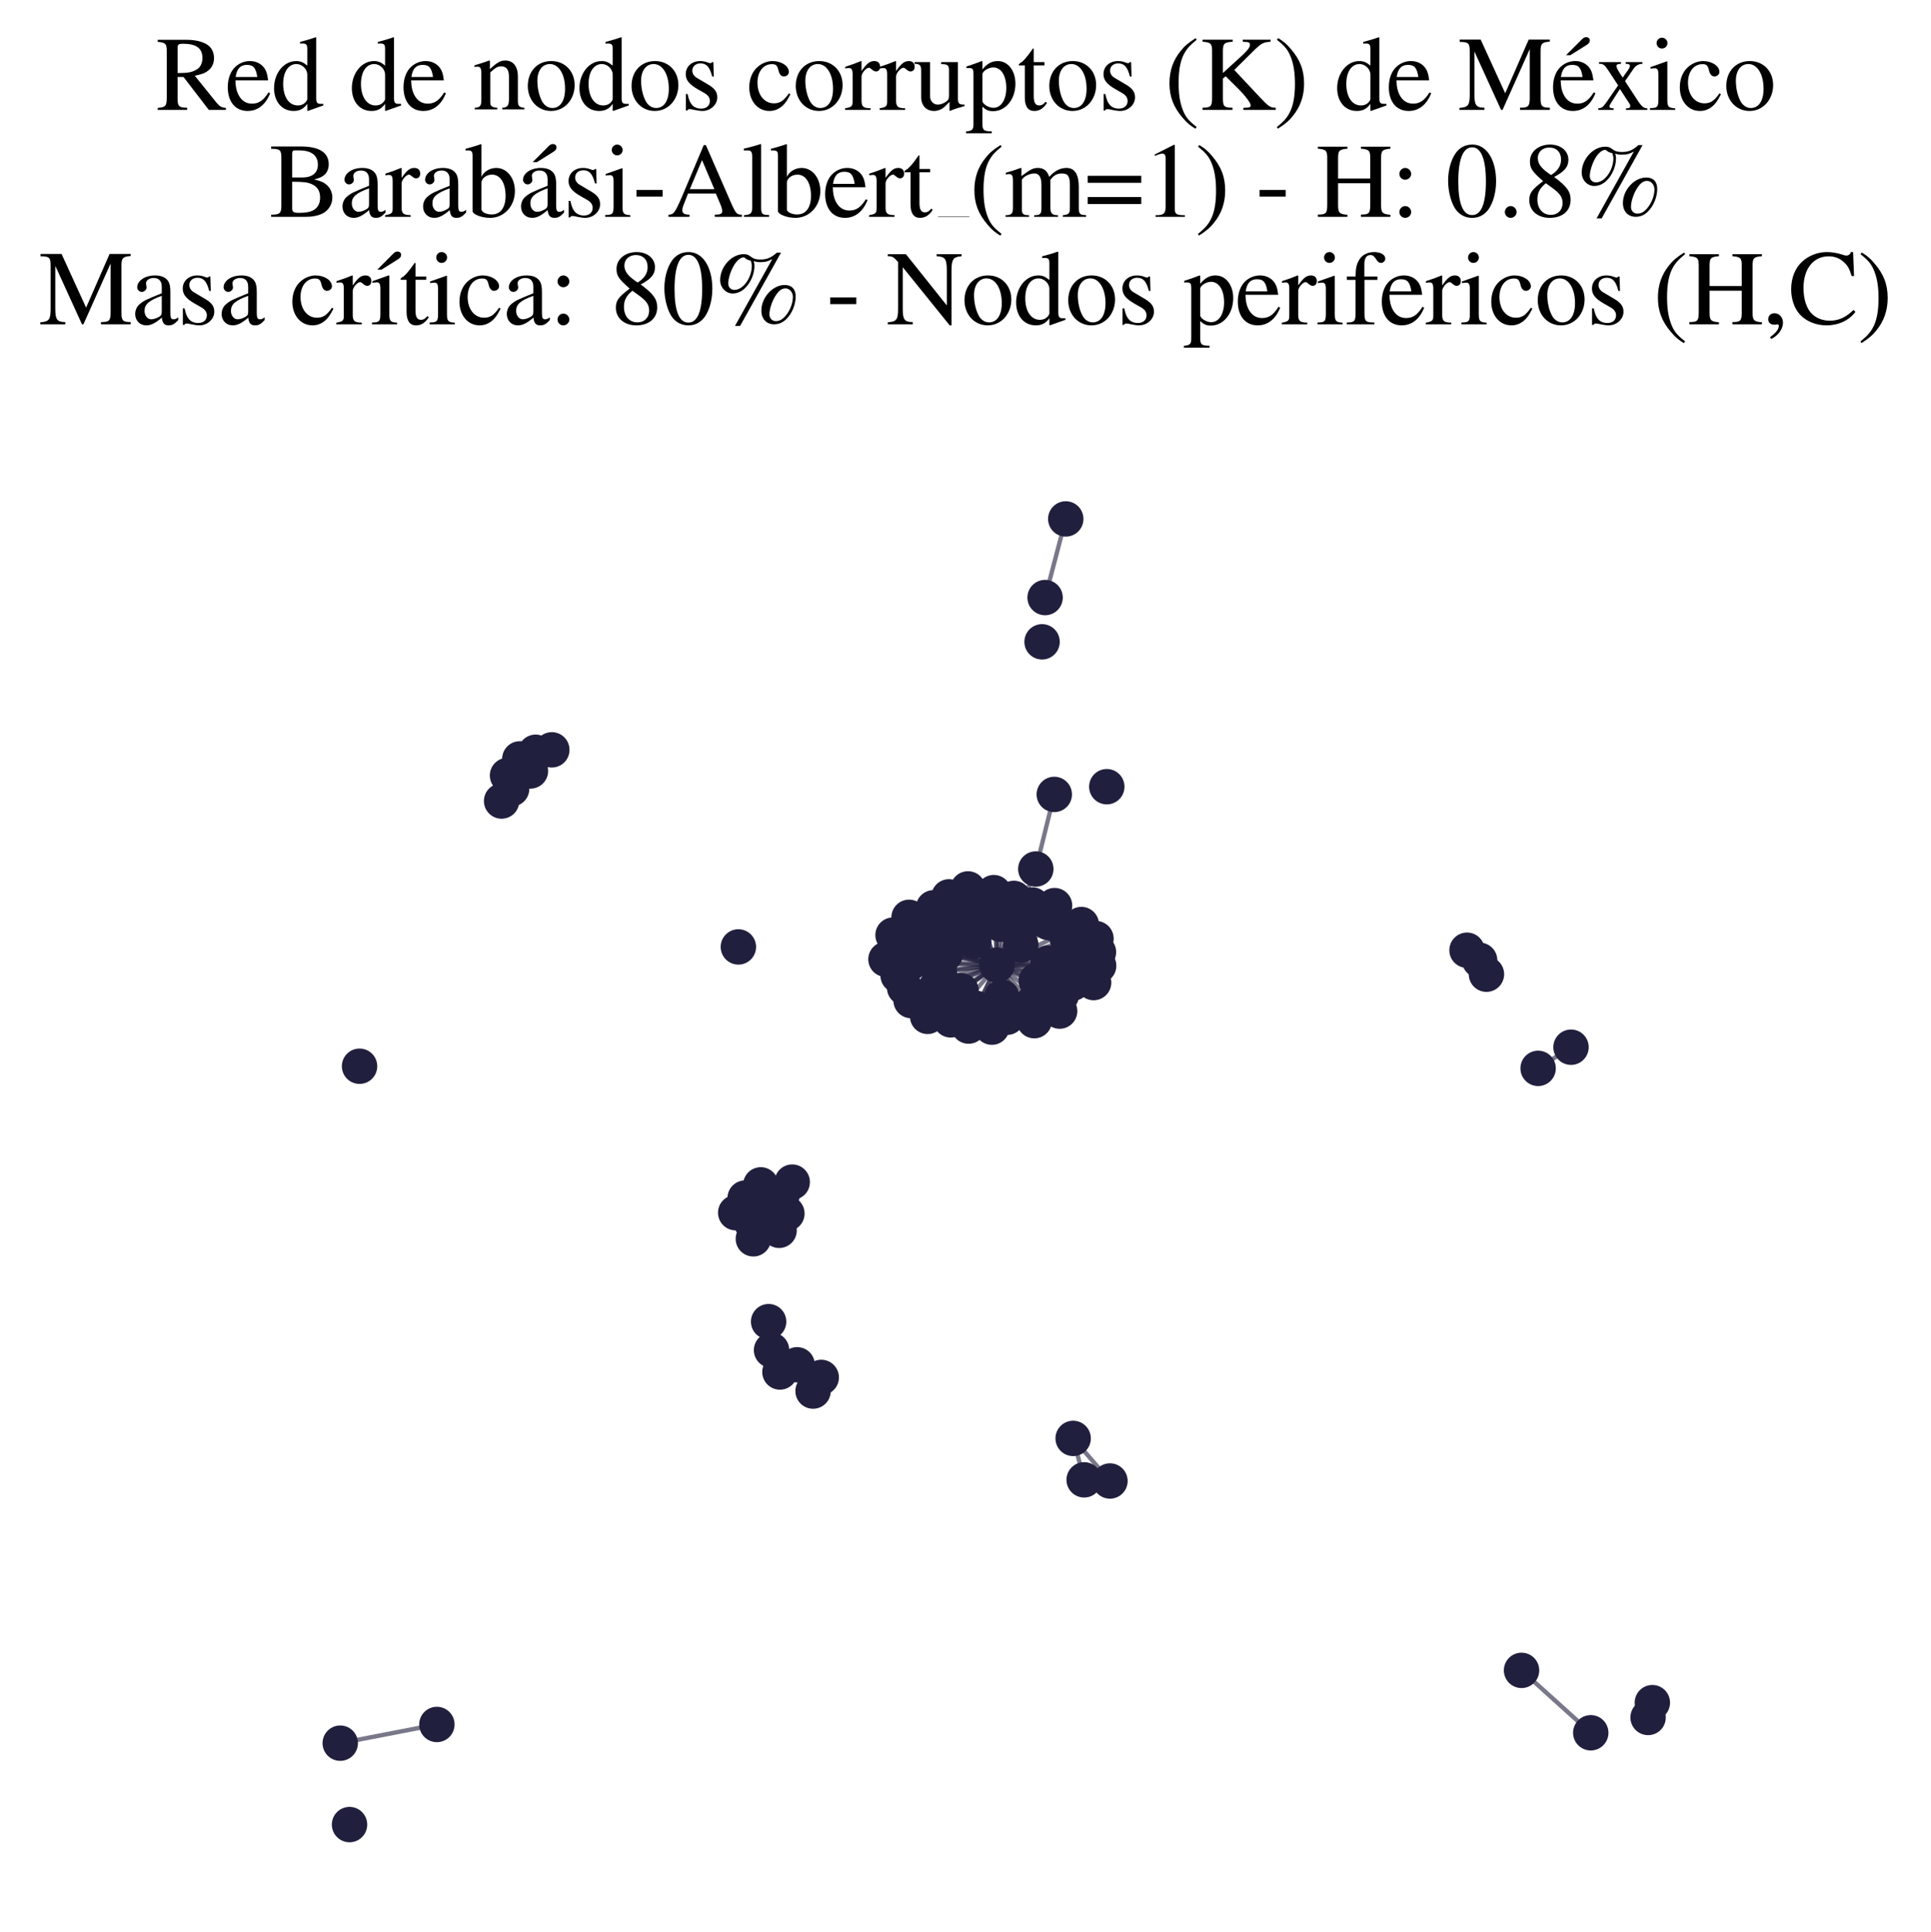 <?xml version="1.0" encoding="utf-8" standalone="no"?>
<!DOCTYPE svg PUBLIC "-//W3C//DTD SVG 1.1//EN"
  "http://www.w3.org/Graphics/SVG/1.1/DTD/svg11.dtd">
<svg xmlns:xlink="http://www.w3.org/1999/xlink" width="178.023pt" height="178.093pt" viewBox="0 0 178.023 178.093" xmlns="http://www.w3.org/2000/svg" version="1.1">
 <defs>
  <style type="text/css">*{stroke-linejoin: round; stroke-linecap: butt}</style>
 </defs>
 <g id="figure_1">
  <g id="patch_1">
   <path d="M 0 178.093 
L 178.023 178.093 
L 178.023 -0 
L 0 -0 
z
" style="fill: #ffffff"/>
  </g>
  <g id="axes_1">
   <g id="LineCollection_1">
    <path d="M 91.914 88.968 
L 84.638 85.709 
" clip-path="url(#p044c8acd91)" style="fill: none; stroke: #201f3d; stroke-opacity: 0.6; stroke-width: 0.4"/>
    <path d="M 91.914 88.968 
L 86.066 83.683 
" clip-path="url(#p044c8acd91)" style="fill: none; stroke: #201f3d; stroke-opacity: 0.6; stroke-width: 0.4"/>
    <path d="M 91.914 88.968 
L 89.297 94.586 
" clip-path="url(#p044c8acd91)" style="fill: none; stroke: #201f3d; stroke-opacity: 0.6; stroke-width: 0.4"/>
    <path d="M 91.914 88.968 
L 92.235 85.201 
" clip-path="url(#p044c8acd91)" style="fill: none; stroke: #201f3d; stroke-opacity: 0.6; stroke-width: 0.4"/>
    <path d="M 91.914 88.968 
L 95.356 94.086 
" clip-path="url(#p044c8acd91)" style="fill: none; stroke: #201f3d; stroke-opacity: 0.6; stroke-width: 0.4"/>
    <path d="M 91.914 88.968 
L 101.043 86.525 
" clip-path="url(#p044c8acd91)" style="fill: none; stroke: #201f3d; stroke-opacity: 0.6; stroke-width: 0.4"/>
    <path d="M 91.914 88.968 
L 92.363 91.899 
" clip-path="url(#p044c8acd91)" style="fill: none; stroke: #201f3d; stroke-opacity: 0.6; stroke-width: 0.4"/>
    <path d="M 91.914 88.968 
L 95.493 80.107 
" clip-path="url(#p044c8acd91)" style="fill: none; stroke: #201f3d; stroke-opacity: 0.6; stroke-width: 0.4"/>
    <path d="M 91.914 88.968 
L 86.292 91.023 
" clip-path="url(#p044c8acd91)" style="fill: none; stroke: #201f3d; stroke-opacity: 0.6; stroke-width: 0.4"/>
    <path d="M 91.914 88.968 
L 98.585 89.121 
" clip-path="url(#p044c8acd91)" style="fill: none; stroke: #201f3d; stroke-opacity: 0.6; stroke-width: 0.4"/>
    <path d="M 91.914 88.968 
L 98.41 86.583 
" clip-path="url(#p044c8acd91)" style="fill: none; stroke: #201f3d; stroke-opacity: 0.6; stroke-width: 0.4"/>
    <path d="M 91.914 88.968 
L 96.64 85.033 
" clip-path="url(#p044c8acd91)" style="fill: none; stroke: #201f3d; stroke-opacity: 0.6; stroke-width: 0.4"/>
    <path d="M 91.914 88.968 
L 88.603 91.327 
" clip-path="url(#p044c8acd91)" style="fill: none; stroke: #201f3d; stroke-opacity: 0.6; stroke-width: 0.4"/>
    <path d="M 91.914 88.968 
L 100.824 90.575 
" clip-path="url(#p044c8acd91)" style="fill: none; stroke: #201f3d; stroke-opacity: 0.6; stroke-width: 0.4"/>
    <path d="M 91.914 88.968 
L 85.519 93.69 
" clip-path="url(#p044c8acd91)" style="fill: none; stroke: #201f3d; stroke-opacity: 0.6; stroke-width: 0.4"/>
    <path d="M 91.914 88.968 
L 95.531 90.401 
" clip-path="url(#p044c8acd91)" style="fill: none; stroke: #201f3d; stroke-opacity: 0.6; stroke-width: 0.4"/>
    <path d="M 91.914 88.968 
L 97.855 91.712 
" clip-path="url(#p044c8acd91)" style="fill: none; stroke: #201f3d; stroke-opacity: 0.6; stroke-width: 0.4"/>
    <path d="M 91.914 88.968 
L 83.4 91.057 
" clip-path="url(#p044c8acd91)" style="fill: none; stroke: #201f3d; stroke-opacity: 0.6; stroke-width: 0.4"/>
    <path d="M 91.914 88.968 
L 81.679 88.43 
" clip-path="url(#p044c8acd91)" style="fill: none; stroke: #201f3d; stroke-opacity: 0.6; stroke-width: 0.4"/>
    <path d="M 91.914 88.968 
L 82.331 86.2 
" clip-path="url(#p044c8acd91)" style="fill: none; stroke: #201f3d; stroke-opacity: 0.6; stroke-width: 0.4"/>
    <path d="M 91.914 88.968 
L 92.855 93.77 
" clip-path="url(#p044c8acd91)" style="fill: none; stroke: #201f3d; stroke-opacity: 0.6; stroke-width: 0.4"/>
    <path d="M 91.914 88.968 
L 85.212 87.36 
" clip-path="url(#p044c8acd91)" style="fill: none; stroke: #201f3d; stroke-opacity: 0.6; stroke-width: 0.4"/>
    <path d="M 91.914 88.968 
L 86.602 89.604 
" clip-path="url(#p044c8acd91)" style="fill: none; stroke: #201f3d; stroke-opacity: 0.6; stroke-width: 0.4"/>
    <path d="M 91.914 88.968 
L 86.339 84.939 
" clip-path="url(#p044c8acd91)" style="fill: none; stroke: #201f3d; stroke-opacity: 0.6; stroke-width: 0.4"/>
    <path d="M 91.914 88.968 
L 83.997 92.232 
" clip-path="url(#p044c8acd91)" style="fill: none; stroke: #201f3d; stroke-opacity: 0.6; stroke-width: 0.4"/>
    <path d="M 91.914 88.968 
L 96.617 88.779 
" clip-path="url(#p044c8acd91)" style="fill: none; stroke: #201f3d; stroke-opacity: 0.6; stroke-width: 0.4"/>
    <path d="M 91.914 88.968 
L 91.829 83.497 
" clip-path="url(#p044c8acd91)" style="fill: none; stroke: #201f3d; stroke-opacity: 0.6; stroke-width: 0.4"/>
    <path d="M 91.914 88.968 
L 97.223 83.481 
" clip-path="url(#p044c8acd91)" style="fill: none; stroke: #201f3d; stroke-opacity: 0.6; stroke-width: 0.4"/>
    <path d="M 91.914 88.968 
L 82.798 89.919 
" clip-path="url(#p044c8acd91)" style="fill: none; stroke: #201f3d; stroke-opacity: 0.6; stroke-width: 0.4"/>
    <path d="M 91.914 88.968 
L 99.692 85.225 
" clip-path="url(#p044c8acd91)" style="fill: none; stroke: #201f3d; stroke-opacity: 0.6; stroke-width: 0.4"/>
    <path d="M 91.914 88.968 
L 87.161 87.93 
" clip-path="url(#p044c8acd91)" style="fill: none; stroke: #201f3d; stroke-opacity: 0.6; stroke-width: 0.4"/>
    <path d="M 91.914 88.968 
L 89.242 81.941 
" clip-path="url(#p044c8acd91)" style="fill: none; stroke: #201f3d; stroke-opacity: 0.6; stroke-width: 0.4"/>
    <path d="M 91.914 88.968 
L 93.474 82.817 
" clip-path="url(#p044c8acd91)" style="fill: none; stroke: #201f3d; stroke-opacity: 0.6; stroke-width: 0.4"/>
    <path d="M 91.914 88.968 
L 88.387 83.962 
" clip-path="url(#p044c8acd91)" style="fill: none; stroke: #201f3d; stroke-opacity: 0.6; stroke-width: 0.4"/>
    <path d="M 91.914 88.968 
L 89.865 84.834 
" clip-path="url(#p044c8acd91)" style="fill: none; stroke: #201f3d; stroke-opacity: 0.6; stroke-width: 0.4"/>
    <path d="M 91.914 88.968 
L 98.919 90.619 
" clip-path="url(#p044c8acd91)" style="fill: none; stroke: #201f3d; stroke-opacity: 0.6; stroke-width: 0.4"/>
    <path d="M 91.914 88.968 
L 97.119 85.137 
" clip-path="url(#p044c8acd91)" style="fill: none; stroke: #201f3d; stroke-opacity: 0.6; stroke-width: 0.4"/>
    <path d="M 91.914 88.968 
L 91.622 82.284 
" clip-path="url(#p044c8acd91)" style="fill: none; stroke: #201f3d; stroke-opacity: 0.6; stroke-width: 0.4"/>
    <path d="M 91.914 88.968 
L 101.269 87.766 
" clip-path="url(#p044c8acd91)" style="fill: none; stroke: #201f3d; stroke-opacity: 0.6; stroke-width: 0.4"/>
    <path d="M 91.914 88.968 
L 87.647 94.012 
" clip-path="url(#p044c8acd91)" style="fill: none; stroke: #201f3d; stroke-opacity: 0.6; stroke-width: 0.4"/>
    <path d="M 91.914 88.968 
L 90 92.955 
" clip-path="url(#p044c8acd91)" style="fill: none; stroke: #201f3d; stroke-opacity: 0.6; stroke-width: 0.4"/>
    <path d="M 91.914 88.968 
L 95.173 83.422 
" clip-path="url(#p044c8acd91)" style="fill: none; stroke: #201f3d; stroke-opacity: 0.6; stroke-width: 0.4"/>
    <path d="M 91.914 88.968 
L 83.165 87.252 
" clip-path="url(#p044c8acd91)" style="fill: none; stroke: #201f3d; stroke-opacity: 0.6; stroke-width: 0.4"/>
    <path d="M 91.914 88.968 
L 97.691 93.205 
" clip-path="url(#p044c8acd91)" style="fill: none; stroke: #201f3d; stroke-opacity: 0.6; stroke-width: 0.4"/>
    <path d="M 91.914 88.968 
L 83.809 84.56 
" clip-path="url(#p044c8acd91)" style="fill: none; stroke: #201f3d; stroke-opacity: 0.6; stroke-width: 0.4"/>
    <path d="M 91.914 88.968 
L 98.579 87.182 
" clip-path="url(#p044c8acd91)" style="fill: none; stroke: #201f3d; stroke-opacity: 0.6; stroke-width: 0.4"/>
    <path d="M 91.914 88.968 
L 87.485 82.675 
" clip-path="url(#p044c8acd91)" style="fill: none; stroke: #201f3d; stroke-opacity: 0.6; stroke-width: 0.4"/>
    <path d="M 91.914 88.968 
L 94.117 87.129 
" clip-path="url(#p044c8acd91)" style="fill: none; stroke: #201f3d; stroke-opacity: 0.6; stroke-width: 0.4"/>
    <path d="M 91.914 88.968 
L 89.777 86.756 
" clip-path="url(#p044c8acd91)" style="fill: none; stroke: #201f3d; stroke-opacity: 0.6; stroke-width: 0.4"/>
    <path d="M 91.914 88.968 
L 87.16 86.068 
" clip-path="url(#p044c8acd91)" style="fill: none; stroke: #201f3d; stroke-opacity: 0.6; stroke-width: 0.4"/>
    <path d="M 91.914 88.968 
L 95.21 92.457 
" clip-path="url(#p044c8acd91)" style="fill: none; stroke: #201f3d; stroke-opacity: 0.6; stroke-width: 0.4"/>
    <path d="M 91.914 88.968 
L 89.807 82.856 
" clip-path="url(#p044c8acd91)" style="fill: none; stroke: #201f3d; stroke-opacity: 0.6; stroke-width: 0.4"/>
    <path d="M 91.914 88.968 
L 101.287 89.022 
" clip-path="url(#p044c8acd91)" style="fill: none; stroke: #201f3d; stroke-opacity: 0.6; stroke-width: 0.4"/>
    <path d="M 91.914 88.968 
L 94.379 85.175 
" clip-path="url(#p044c8acd91)" style="fill: none; stroke: #201f3d; stroke-opacity: 0.6; stroke-width: 0.4"/>
    <path d="M 91.914 88.968 
L 86.475 92.595 
" clip-path="url(#p044c8acd91)" style="fill: none; stroke: #201f3d; stroke-opacity: 0.6; stroke-width: 0.4"/>
    <path d="M 91.914 88.968 
L 83.892 88.796 
" clip-path="url(#p044c8acd91)" style="fill: none; stroke: #201f3d; stroke-opacity: 0.6; stroke-width: 0.4"/>
    <path d="M 91.914 88.968 
L 91.443 94.684 
" clip-path="url(#p044c8acd91)" style="fill: none; stroke: #201f3d; stroke-opacity: 0.6; stroke-width: 0.4"/>
    <path d="M 144.835 96.533 
L 141.803 98.483 
" clip-path="url(#p044c8acd91)" style="fill: none; stroke: #201f3d; stroke-opacity: 0.6; stroke-width: 0.4"/>
    <path d="M 95.493 80.107 
L 97.197 73.231 
" clip-path="url(#p044c8acd91)" style="fill: none; stroke: #201f3d; stroke-opacity: 0.6; stroke-width: 0.4"/>
    <path d="M 146.656 159.73 
L 140.275 153.977 
" clip-path="url(#p044c8acd91)" style="fill: none; stroke: #201f3d; stroke-opacity: 0.6; stroke-width: 0.4"/>
    <path d="M 96.35 55.085 
L 98.255 47.836 
" clip-path="url(#p044c8acd91)" style="fill: none; stroke: #201f3d; stroke-opacity: 0.6; stroke-width: 0.4"/>
    <path d="M 98.936 132.595 
L 99.951 136.414 
" clip-path="url(#p044c8acd91)" style="fill: none; stroke: #201f3d; stroke-opacity: 0.6; stroke-width: 0.4"/>
    <path d="M 98.936 132.595 
L 102.33 136.52 
" clip-path="url(#p044c8acd91)" style="fill: none; stroke: #201f3d; stroke-opacity: 0.6; stroke-width: 0.4"/>
    <path d="M 31.367 160.688 
L 40.277 158.964 
" clip-path="url(#p044c8acd91)" style="fill: none; stroke: #201f3d; stroke-opacity: 0.6; stroke-width: 0.4"/>
   </g>
   <g id="PathCollection_1">
    <defs>
     <path id="m8175082aa9" d="M 0 1.581 
C 0.419 1.581 0.822 1.415 1.118 1.118 
C 1.415 0.822 1.581 0.419 1.581 0 
C 1.581 -0.419 1.415 -0.822 1.118 -1.118 
C 0.822 -1.415 0.419 -1.581 0 -1.581 
C -0.419 -1.581 -0.822 -1.415 -1.118 -1.118 
C -1.415 -0.822 -1.581 -0.419 -1.581 0 
C -1.581 0.419 -1.415 0.822 -1.118 1.118 
C -0.822 1.415 -0.419 1.581 0 1.581 
z
" style="stroke: #201f3d; stroke-width: 0.1"/>
    </defs>
    <g clip-path="url(#p044c8acd91)">
     <use xlink:href="#m8175082aa9" x="94.379" y="85.175" style="fill: #201f3d; stroke: #201f3d; stroke-width: 0.1"/>
     <use xlink:href="#m8175082aa9" x="97.119" y="85.137" style="fill: #201f3d; stroke: #201f3d; stroke-width: 0.1"/>
     <use xlink:href="#m8175082aa9" x="98.41" y="86.583" style="fill: #201f3d; stroke: #201f3d; stroke-width: 0.1"/>
     <use xlink:href="#m8175082aa9" x="87.16" y="86.068" style="fill: #201f3d; stroke: #201f3d; stroke-width: 0.1"/>
     <use xlink:href="#m8175082aa9" x="83.997" y="92.232" style="fill: #201f3d; stroke: #201f3d; stroke-width: 0.1"/>
     <use xlink:href="#m8175082aa9" x="89.242" y="81.941" style="fill: #201f3d; stroke: #201f3d; stroke-width: 0.1"/>
     <use xlink:href="#m8175082aa9" x="88.387" y="83.962" style="fill: #201f3d; stroke: #201f3d; stroke-width: 0.1"/>
     <use xlink:href="#m8175082aa9" x="72.546" y="111.866" style="fill: #201f3d; stroke: #201f3d; stroke-width: 0.1"/>
     <use xlink:href="#m8175082aa9" x="47.924" y="69.956" style="fill: #201f3d; stroke: #201f3d; stroke-width: 0.1"/>
     <use xlink:href="#m8175082aa9" x="98.919" y="90.619" style="fill: #201f3d; stroke: #201f3d; stroke-width: 0.1"/>
     <use xlink:href="#m8175082aa9" x="33.148" y="98.287" style="fill: #201f3d; stroke: #201f3d; stroke-width: 0.1"/>
     <use xlink:href="#m8175082aa9" x="67.826" y="111.789" style="fill: #201f3d; stroke: #201f3d; stroke-width: 0.1"/>
     <use xlink:href="#m8175082aa9" x="135.248" y="87.593" style="fill: #201f3d; stroke: #201f3d; stroke-width: 0.1"/>
     <use xlink:href="#m8175082aa9" x="98.936" y="132.595" style="fill: #201f3d; stroke: #201f3d; stroke-width: 0.1"/>
     <use xlink:href="#m8175082aa9" x="70.139" y="109.223" style="fill: #201f3d; stroke: #201f3d; stroke-width: 0.1"/>
     <use xlink:href="#m8175082aa9" x="95.356" y="94.086" style="fill: #201f3d; stroke: #201f3d; stroke-width: 0.1"/>
     <use xlink:href="#m8175082aa9" x="98.255" y="47.836" style="fill: #201f3d; stroke: #201f3d; stroke-width: 0.1"/>
     <use xlink:href="#m8175082aa9" x="100.824" y="90.575" style="fill: #201f3d; stroke: #201f3d; stroke-width: 0.1"/>
     <use xlink:href="#m8175082aa9" x="86.602" y="89.604" style="fill: #201f3d; stroke: #201f3d; stroke-width: 0.1"/>
     <use xlink:href="#m8175082aa9" x="92.855" y="93.77" style="fill: #201f3d; stroke: #201f3d; stroke-width: 0.1"/>
     <use xlink:href="#m8175082aa9" x="91.443" y="94.684" style="fill: #201f3d; stroke: #201f3d; stroke-width: 0.1"/>
     <use xlink:href="#m8175082aa9" x="97.855" y="91.712" style="fill: #201f3d; stroke: #201f3d; stroke-width: 0.1"/>
     <use xlink:href="#m8175082aa9" x="141.803" y="98.483" style="fill: #201f3d; stroke: #201f3d; stroke-width: 0.1"/>
     <use xlink:href="#m8175082aa9" x="85.519" y="93.69" style="fill: #201f3d; stroke: #201f3d; stroke-width: 0.1"/>
     <use xlink:href="#m8175082aa9" x="72.085" y="110.195" style="fill: #201f3d; stroke: #201f3d; stroke-width: 0.1"/>
     <use xlink:href="#m8175082aa9" x="47.17" y="72.712" style="fill: #201f3d; stroke: #201f3d; stroke-width: 0.1"/>
     <use xlink:href="#m8175082aa9" x="95.493" y="80.107" style="fill: #201f3d; stroke: #201f3d; stroke-width: 0.1"/>
     <use xlink:href="#m8175082aa9" x="91.829" y="83.497" style="fill: #201f3d; stroke: #201f3d; stroke-width: 0.1"/>
     <use xlink:href="#m8175082aa9" x="102.33" y="136.52" style="fill: #201f3d; stroke: #201f3d; stroke-width: 0.1"/>
     <use xlink:href="#m8175082aa9" x="140.275" y="153.977" style="fill: #201f3d; stroke: #201f3d; stroke-width: 0.1"/>
     <use xlink:href="#m8175082aa9" x="68.073" y="87.289" style="fill: #201f3d; stroke: #201f3d; stroke-width: 0.1"/>
     <use xlink:href="#m8175082aa9" x="96.35" y="55.085" style="fill: #201f3d; stroke: #201f3d; stroke-width: 0.1"/>
     <use xlink:href="#m8175082aa9" x="86.066" y="83.683" style="fill: #201f3d; stroke: #201f3d; stroke-width: 0.1"/>
     <use xlink:href="#m8175082aa9" x="84.638" y="85.709" style="fill: #201f3d; stroke: #201f3d; stroke-width: 0.1"/>
     <use xlink:href="#m8175082aa9" x="98.579" y="87.182" style="fill: #201f3d; stroke: #201f3d; stroke-width: 0.1"/>
     <use xlink:href="#m8175082aa9" x="98.585" y="89.121" style="fill: #201f3d; stroke: #201f3d; stroke-width: 0.1"/>
     <use xlink:href="#m8175082aa9" x="94.117" y="87.129" style="fill: #201f3d; stroke: #201f3d; stroke-width: 0.1"/>
     <use xlink:href="#m8175082aa9" x="89.807" y="82.856" style="fill: #201f3d; stroke: #201f3d; stroke-width: 0.1"/>
     <use xlink:href="#m8175082aa9" x="31.367" y="160.688" style="fill: #201f3d; stroke: #201f3d; stroke-width: 0.1"/>
     <use xlink:href="#m8175082aa9" x="71.904" y="126.473" style="fill: #201f3d; stroke: #201f3d; stroke-width: 0.1"/>
     <use xlink:href="#m8175082aa9" x="87.647" y="94.012" style="fill: #201f3d; stroke: #201f3d; stroke-width: 0.1"/>
     <use xlink:href="#m8175082aa9" x="49.381" y="69.345" style="fill: #201f3d; stroke: #201f3d; stroke-width: 0.1"/>
     <use xlink:href="#m8175082aa9" x="89.297" y="94.586" style="fill: #201f3d; stroke: #201f3d; stroke-width: 0.1"/>
     <use xlink:href="#m8175082aa9" x="46.244" y="73.841" style="fill: #201f3d; stroke: #201f3d; stroke-width: 0.1"/>
     <use xlink:href="#m8175082aa9" x="136.41" y="88.521" style="fill: #201f3d; stroke: #201f3d; stroke-width: 0.1"/>
     <use xlink:href="#m8175082aa9" x="32.224" y="168.193" style="fill: #201f3d; stroke: #201f3d; stroke-width: 0.1"/>
     <use xlink:href="#m8175082aa9" x="81.679" y="88.43" style="fill: #201f3d; stroke: #201f3d; stroke-width: 0.1"/>
     <use xlink:href="#m8175082aa9" x="74.959" y="128.231" style="fill: #201f3d; stroke: #201f3d; stroke-width: 0.1"/>
     <use xlink:href="#m8175082aa9" x="96.64" y="85.033" style="fill: #201f3d; stroke: #201f3d; stroke-width: 0.1"/>
     <use xlink:href="#m8175082aa9" x="96.617" y="88.779" style="fill: #201f3d; stroke: #201f3d; stroke-width: 0.1"/>
     <use xlink:href="#m8175082aa9" x="95.21" y="92.457" style="fill: #201f3d; stroke: #201f3d; stroke-width: 0.1"/>
     <use xlink:href="#m8175082aa9" x="93.474" y="82.817" style="fill: #201f3d; stroke: #201f3d; stroke-width: 0.1"/>
     <use xlink:href="#m8175082aa9" x="144.835" y="96.533" style="fill: #201f3d; stroke: #201f3d; stroke-width: 0.1"/>
     <use xlink:href="#m8175082aa9" x="82.331" y="86.2" style="fill: #201f3d; stroke: #201f3d; stroke-width: 0.1"/>
     <use xlink:href="#m8175082aa9" x="151.942" y="158.318" style="fill: #201f3d; stroke: #201f3d; stroke-width: 0.1"/>
     <use xlink:href="#m8175082aa9" x="89.865" y="84.834" style="fill: #201f3d; stroke: #201f3d; stroke-width: 0.1"/>
     <use xlink:href="#m8175082aa9" x="50.874" y="69.122" style="fill: #201f3d; stroke: #201f3d; stroke-width: 0.1"/>
     <use xlink:href="#m8175082aa9" x="146.656" y="159.73" style="fill: #201f3d; stroke: #201f3d; stroke-width: 0.1"/>
     <use xlink:href="#m8175082aa9" x="91.622" y="82.284" style="fill: #201f3d; stroke: #201f3d; stroke-width: 0.1"/>
     <use xlink:href="#m8175082aa9" x="96.07" y="59.165" style="fill: #201f3d; stroke: #201f3d; stroke-width: 0.1"/>
     <use xlink:href="#m8175082aa9" x="83.4" y="91.057" style="fill: #201f3d; stroke: #201f3d; stroke-width: 0.1"/>
     <use xlink:href="#m8175082aa9" x="101.287" y="89.022" style="fill: #201f3d; stroke: #201f3d; stroke-width: 0.1"/>
     <use xlink:href="#m8175082aa9" x="70.61" y="111.148" style="fill: #201f3d; stroke: #201f3d; stroke-width: 0.1"/>
     <use xlink:href="#m8175082aa9" x="69.327" y="112.787" style="fill: #201f3d; stroke: #201f3d; stroke-width: 0.1"/>
     <use xlink:href="#m8175082aa9" x="97.223" y="83.481" style="fill: #201f3d; stroke: #201f3d; stroke-width: 0.1"/>
     <use xlink:href="#m8175082aa9" x="83.165" y="87.252" style="fill: #201f3d; stroke: #201f3d; stroke-width: 0.1"/>
     <use xlink:href="#m8175082aa9" x="101.043" y="86.525" style="fill: #201f3d; stroke: #201f3d; stroke-width: 0.1"/>
     <use xlink:href="#m8175082aa9" x="69.453" y="114.196" style="fill: #201f3d; stroke: #201f3d; stroke-width: 0.1"/>
     <use xlink:href="#m8175082aa9" x="83.892" y="88.796" style="fill: #201f3d; stroke: #201f3d; stroke-width: 0.1"/>
     <use xlink:href="#m8175082aa9" x="73.037" y="108.969" style="fill: #201f3d; stroke: #201f3d; stroke-width: 0.1"/>
     <use xlink:href="#m8175082aa9" x="85.212" y="87.36" style="fill: #201f3d; stroke: #201f3d; stroke-width: 0.1"/>
     <use xlink:href="#m8175082aa9" x="82.798" y="89.919" style="fill: #201f3d; stroke: #201f3d; stroke-width: 0.1"/>
     <use xlink:href="#m8175082aa9" x="102.038" y="72.519" style="fill: #201f3d; stroke: #201f3d; stroke-width: 0.1"/>
     <use xlink:href="#m8175082aa9" x="97.197" y="73.231" style="fill: #201f3d; stroke: #201f3d; stroke-width: 0.1"/>
     <use xlink:href="#m8175082aa9" x="86.475" y="92.595" style="fill: #201f3d; stroke: #201f3d; stroke-width: 0.1"/>
     <use xlink:href="#m8175082aa9" x="71.131" y="124.458" style="fill: #201f3d; stroke: #201f3d; stroke-width: 0.1"/>
     <use xlink:href="#m8175082aa9" x="88.603" y="91.327" style="fill: #201f3d; stroke: #201f3d; stroke-width: 0.1"/>
     <use xlink:href="#m8175082aa9" x="97.691" y="93.205" style="fill: #201f3d; stroke: #201f3d; stroke-width: 0.1"/>
     <use xlink:href="#m8175082aa9" x="68.698" y="110.438" style="fill: #201f3d; stroke: #201f3d; stroke-width: 0.1"/>
     <use xlink:href="#m8175082aa9" x="86.292" y="91.023" style="fill: #201f3d; stroke: #201f3d; stroke-width: 0.1"/>
     <use xlink:href="#m8175082aa9" x="87.485" y="82.675" style="fill: #201f3d; stroke: #201f3d; stroke-width: 0.1"/>
     <use xlink:href="#m8175082aa9" x="73.491" y="125.809" style="fill: #201f3d; stroke: #201f3d; stroke-width: 0.1"/>
     <use xlink:href="#m8175082aa9" x="90" y="92.955" style="fill: #201f3d; stroke: #201f3d; stroke-width: 0.1"/>
     <use xlink:href="#m8175082aa9" x="86.339" y="84.939" style="fill: #201f3d; stroke: #201f3d; stroke-width: 0.1"/>
     <use xlink:href="#m8175082aa9" x="92.235" y="85.201" style="fill: #201f3d; stroke: #201f3d; stroke-width: 0.1"/>
     <use xlink:href="#m8175082aa9" x="137.039" y="89.804" style="fill: #201f3d; stroke: #201f3d; stroke-width: 0.1"/>
     <use xlink:href="#m8175082aa9" x="83.809" y="84.56" style="fill: #201f3d; stroke: #201f3d; stroke-width: 0.1"/>
     <use xlink:href="#m8175082aa9" x="75.713" y="126.972" style="fill: #201f3d; stroke: #201f3d; stroke-width: 0.1"/>
     <use xlink:href="#m8175082aa9" x="89.777" y="86.756" style="fill: #201f3d; stroke: #201f3d; stroke-width: 0.1"/>
     <use xlink:href="#m8175082aa9" x="71.829" y="113.413" style="fill: #201f3d; stroke: #201f3d; stroke-width: 0.1"/>
     <use xlink:href="#m8175082aa9" x="99.692" y="85.225" style="fill: #201f3d; stroke: #201f3d; stroke-width: 0.1"/>
     <use xlink:href="#m8175082aa9" x="46.79" y="71.482" style="fill: #201f3d; stroke: #201f3d; stroke-width: 0.1"/>
     <use xlink:href="#m8175082aa9" x="101.269" y="87.766" style="fill: #201f3d; stroke: #201f3d; stroke-width: 0.1"/>
     <use xlink:href="#m8175082aa9" x="87.161" y="87.93" style="fill: #201f3d; stroke: #201f3d; stroke-width: 0.1"/>
     <use xlink:href="#m8175082aa9" x="70.86" y="121.832" style="fill: #201f3d; stroke: #201f3d; stroke-width: 0.1"/>
     <use xlink:href="#m8175082aa9" x="40.277" y="158.964" style="fill: #201f3d; stroke: #201f3d; stroke-width: 0.1"/>
     <use xlink:href="#m8175082aa9" x="95.531" y="90.401" style="fill: #201f3d; stroke: #201f3d; stroke-width: 0.1"/>
     <use xlink:href="#m8175082aa9" x="91.914" y="88.968" style="fill: #201f3d; stroke: #201f3d; stroke-width: 0.1"/>
     <use xlink:href="#m8175082aa9" x="152.334" y="156.953" style="fill: #201f3d; stroke: #201f3d; stroke-width: 0.1"/>
     <use xlink:href="#m8175082aa9" x="95.173" y="83.422" style="fill: #201f3d; stroke: #201f3d; stroke-width: 0.1"/>
     <use xlink:href="#m8175082aa9" x="99.951" y="136.414" style="fill: #201f3d; stroke: #201f3d; stroke-width: 0.1"/>
     <use xlink:href="#m8175082aa9" x="48.903" y="71.069" style="fill: #201f3d; stroke: #201f3d; stroke-width: 0.1"/>
     <use xlink:href="#m8175082aa9" x="92.363" y="91.899" style="fill: #201f3d; stroke: #201f3d; stroke-width: 0.1"/>
    </g>
   </g>
   <g id="text_1">
    <!-- Red de nodos corruptos (K) de México -->
    <g transform="translate(14.374 10.132) scale(0.096 -0.096)">
     <defs>
      <path id="NimbusRomNo9L-Regu-52" d="M 4218 121 
C 3974 140 3846 205 3661 424 
L 2342 2061 
C 2771 2143 2963 2219 3174 2388 
C 3379 2553 3501 2818 3501 3113 
C 3501 3385 3418 3618 3251 3801 
C 3008 4059 2477 4224 1875 4224 
L 109 4224 
L 109 4102 
C 589 4051 653 3981 653 3528 
L 653 765 
C 653 236 589 159 109 121 
L 109 0 
L 1882 0 
L 1882 134 
C 1389 134 1306 219 1306 692 
L 1306 1984 
L 1664 1984 
L 3187 0 
L 4218 0 
L 4218 121 
z
M 1306 3762 
C 1306 3937 1376 3987 1632 3987 
C 2432 3987 2803 3716 2803 3123 
C 2803 2807 2669 2542 2438 2423 
C 2144 2258 1920 2221 1306 2221 
L 1306 3762 
z
" transform="scale(0.016)"/>
      <path id="NimbusRomNo9L-Regu-65" d="M 2611 1053 
C 2304 564 2029 378 1619 378 
C 1254 378 979 564 794 930 
C 678 1174 634 1386 621 1779 
L 2592 1779 
C 2541 2193 2477 2377 2317 2581 
C 2125 2811 1830 2944 1498 2944 
C 1178 2944 877 2829 634 2611 
C 333 2349 160 1894 160 1370 
C 160 486 621 -64 1357 -64 
C 1965 -64 2445 315 2714 1008 
L 2611 1053 
z
M 634 1984 
C 704 2479 922 2714 1312 2714 
C 1702 2714 1856 2535 1939 1984 
L 634 1984 
z
" transform="scale(0.016)"/>
      <path id="NimbusRomNo9L-Regu-64" d="M 2202 -64 
L 3142 269 
L 3142 365 
C 3027 365 3014 365 2995 365 
C 2765 365 2714 435 2714 731 
L 2714 4364 
L 2682 4377 
C 2374 4268 2150 4204 1741 4096 
L 1741 3994 
C 1792 4000 1830 4000 1882 4000 
C 2118 4000 2176 3936 2176 3672 
L 2176 2669 
C 1933 2874 1760 2944 1504 2944 
C 768 2944 173 2221 173 1312 
C 173 493 653 -64 1357 -64 
C 1715 -64 1958 64 2176 365 
L 2176 -45 
L 2202 -64 
z
M 2176 653 
C 2176 608 2131 531 2067 461 
C 1952 333 1792 269 1606 269 
C 1075 269 723 781 723 1568 
C 723 2291 1037 2765 1523 2765 
C 1862 2765 2176 2464 2176 2125 
L 2176 653 
z
" transform="scale(0.016)"/>
      <path id="NimbusRomNo9L-Regu-6e" d="M 102 2579 
C 141 2598 205 2605 275 2605 
C 454 2605 512 2509 512 2195 
L 512 608 
C 512 243 442 154 115 128 
L 115 32 
L 1472 32 
L 1472 128 
C 1146 154 1050 230 1050 461 
L 1050 2259 
C 1357 2547 1498 2624 1709 2624 
C 2022 2624 2176 2426 2176 2003 
L 2176 666 
C 2176 262 2093 154 1773 128 
L 1773 32 
L 3104 32 
L 3104 128 
C 2790 160 2714 237 2714 550 
L 2714 2016 
C 2714 2618 2432 2976 1958 2976 
C 1664 2976 1466 2867 1030 2458 
L 1030 2963 
L 986 2976 
C 672 2861 454 2790 102 2688 
L 102 2579 
z
" transform="scale(0.016)"/>
      <path id="NimbusRomNo9L-Regu-6f" d="M 1600 2944 
C 768 2944 186 2330 186 1446 
C 186 582 781 -64 1587 -64 
C 2394 -64 3008 614 3008 1498 
C 3008 2336 2419 2944 1600 2944 
z
M 1517 2765 
C 2054 2765 2432 2150 2432 1274 
C 2432 550 2144 115 1664 115 
C 1414 115 1178 269 1043 525 
C 864 858 762 1306 762 1760 
C 762 2368 1062 2765 1517 2765 
z
" transform="scale(0.016)"/>
      <path id="NimbusRomNo9L-Regu-73" d="M 2016 2010 
L 1990 2880 
L 1920 2880 
L 1907 2867 
C 1850 2822 1843 2816 1818 2816 
C 1779 2816 1715 2829 1645 2861 
C 1504 2915 1363 2944 1197 2944 
C 691 2944 326 2616 326 2154 
C 326 1796 531 1539 1075 1231 
L 1446 1020 
C 1670 892 1779 737 1779 539 
C 1779 256 1574 77 1248 77 
C 1030 77 832 159 710 298 
C 576 455 518 600 435 960 
L 333 960 
L 333 -39 
L 416 -39 
C 461 33 486 48 563 48 
C 621 48 710 35 858 -2 
C 1037 -39 1210 -64 1325 -64 
C 1818 -64 2227 308 2227 757 
C 2227 1077 2074 1289 1690 1520 
L 998 1930 
C 819 2033 723 2194 723 2367 
C 723 2624 922 2803 1216 2803 
C 1581 2803 1773 2583 1920 2010 
L 2016 2010 
z
" transform="scale(0.016)"/>
      <path id="NimbusRomNo9L-Regu-63" d="M 2547 998 
C 2240 550 2010 397 1645 397 
C 1062 397 653 909 653 1645 
C 653 2304 1005 2758 1523 2758 
C 1754 2758 1837 2688 1901 2451 
L 1939 2310 
C 1990 2131 2106 2016 2240 2016 
C 2406 2016 2547 2138 2547 2285 
C 2547 2643 2099 2944 1562 2944 
C 1248 2944 922 2816 659 2586 
C 339 2304 160 1869 160 1363 
C 160 531 666 -64 1376 -64 
C 1664 -64 1920 38 2150 237 
C 2323 390 2445 563 2637 941 
L 2547 998 
z
" transform="scale(0.016)"/>
      <path id="NimbusRomNo9L-Regu-72" d="M 45 2496 
C 134 2515 192 2522 269 2522 
C 429 2522 486 2419 486 2138 
L 486 538 
C 486 218 442 173 32 96 
L 32 0 
L 1568 0 
L 1568 102 
C 1133 102 1024 199 1024 565 
L 1024 2013 
C 1024 2219 1299 2541 1472 2541 
C 1510 2541 1568 2509 1638 2445 
C 1741 2355 1811 2317 1894 2317 
C 2048 2317 2144 2426 2144 2605 
C 2144 2816 2010 2944 1792 2944 
C 1523 2944 1338 2797 1024 2343 
L 1024 2931 
L 992 2944 
C 653 2803 422 2721 45 2599 
L 45 2496 
z
" transform="scale(0.016)"/>
      <path id="NimbusRomNo9L-Regu-75" d="M 3066 320 
L 3034 320 
C 2739 320 2669 390 2669 685 
L 2669 2880 
L 1658 2880 
L 1658 2758 
C 2054 2758 2131 2694 2131 2375 
L 2131 875 
C 2131 697 2099 607 2010 537 
C 1837 397 1638 320 1446 320 
C 1197 320 992 537 992 805 
L 992 2880 
L 58 2880 
L 58 2778 
C 365 2778 454 2682 454 2387 
L 454 770 
C 454 263 762 -64 1229 -64 
C 1466 -64 1715 38 1888 211 
L 2163 486 
L 2163 -45 
L 2189 -58 
C 2509 70 2739 141 3066 230 
L 3066 320 
z
" transform="scale(0.016)"/>
      <path id="NimbusRomNo9L-Regu-70" d="M 58 2516 
C 115 2522 160 2522 218 2522 
C 435 2522 480 2458 480 2155 
L 480 -855 
C 480 -1189 410 -1261 32 -1299 
L 32 -1408 
L 1581 -1408 
L 1581 -1293 
C 1101 -1293 1018 -1222 1018 -816 
L 1018 199 
C 1242 -13 1395 -77 1664 -77 
C 2419 -77 3008 643 3008 1575 
C 3008 2372 2560 2944 1939 2944 
C 1581 2944 1299 2784 1018 2438 
L 1018 2931 
L 979 2944 
C 634 2810 410 2726 58 2618 
L 58 2516 
z
M 1018 2136 
C 1018 2329 1376 2560 1670 2560 
C 2144 2560 2458 2071 2458 1324 
C 2458 611 2144 128 1683 128 
C 1382 128 1018 359 1018 552 
L 1018 2136 
z
" transform="scale(0.016)"/>
      <path id="NimbusRomNo9L-Regu-74" d="M 1632 2880 
L 986 2880 
L 986 3622 
C 986 3686 979 3706 941 3706 
C 896 3648 858 3590 813 3526 
C 570 3174 294 2867 192 2841 
C 122 2794 83 2748 83 2715 
C 83 2695 90 2682 109 2682 
L 448 2682 
L 448 751 
C 448 212 640 -64 1018 -64 
C 1331 -64 1574 90 1786 423 
L 1702 493 
C 1568 333 1459 269 1318 269 
C 1082 269 986 443 986 847 
L 986 2682 
L 1632 2682 
L 1632 2880 
z
" transform="scale(0.016)"/>
      <path id="NimbusRomNo9L-Regu-28" d="M 1888 4326 
C 1414 4019 1222 3853 986 3558 
C 531 3002 307 2362 307 1613 
C 307 800 544 173 1107 -480 
C 1370 -787 1536 -928 1869 -1133 
L 1946 -1030 
C 1434 -627 1254 -403 1082 77 
C 928 506 858 992 858 1632 
C 858 2304 941 2829 1114 3226 
C 1293 3622 1485 3853 1946 4224 
L 1888 4326 
z
" transform="scale(0.016)"/>
      <path id="NimbusRomNo9L-Regu-4b" d="M 2643 4109 
C 2720 4096 2784 4096 2810 4096 
C 3002 4096 3078 4045 3078 3917 
C 3078 3775 2931 3583 2579 3257 
L 1446 2224 
L 1446 3534 
C 1446 4000 1517 4071 2035 4109 
L 2035 4231 
L 218 4231 
L 218 4109 
C 717 4071 794 3988 794 3531 
L 794 750 
C 794 217 723 134 218 134 
L 218 0 
L 2022 0 
L 2022 134 
C 1523 134 1446 211 1446 683 
L 1446 1891 
L 1613 2026 
L 2291 1355 
C 2778 876 3123 422 3123 269 
C 3123 179 3034 134 2854 134 
C 2822 134 2752 134 2675 121 
L 2675 0 
L 4627 0 
L 4627 134 
C 4294 134 4205 198 3622 816 
L 2131 2409 
L 3347 3611 
C 3782 4026 3885 4077 4320 4109 
L 4320 4231 
L 2643 4231 
L 2643 4109 
z
" transform="scale(0.016)"/>
      <path id="NimbusRomNo9L-Regu-29" d="M 243 -1133 
C 717 -826 909 -659 1146 -365 
C 1600 192 1824 832 1824 1581 
C 1824 2400 1587 3021 1024 3674 
C 762 3981 595 4122 262 4326 
L 186 4224 
C 698 3821 870 3597 1050 3117 
C 1203 2688 1274 2202 1274 1562 
C 1274 896 1190 365 1018 -26 
C 838 -429 646 -659 186 -1030 
L 243 -1133 
z
" transform="scale(0.016)"/>
      <path id="NimbusRomNo9L-Regu-4d" d="M 4314 3667 
L 4314 751 
C 4314 217 4237 134 3731 134 
L 3731 0 
L 5523 0 
L 5523 134 
C 5056 134 4966 223 4966 681 
L 4966 3536 
C 4966 3993 5050 4077 5523 4115 
L 5523 4237 
L 4250 4237 
L 2835 1004 
L 1357 4237 
L 90 4237 
L 90 4096 
C 614 4096 698 4019 698 3550 
L 698 943 
C 698 282 608 159 77 121 
L 77 0 
L 1581 0 
L 1581 134 
C 1088 134 979 282 979 931 
L 979 3520 
L 2586 0 
L 2675 0 
L 4314 3667 
z
" transform="scale(0.016)"/>
      <path id="NimbusRomNo9L-Regu-b4" d="M 851 3264 
L 1837 3882 
C 1971 3964 2029 4047 2029 4148 
C 2029 4275 1946 4352 1805 4352 
C 1709 4352 1651 4320 1536 4206 
L 595 3264 
L 851 3264 
z
" transform="scale(0.016)"/>
      <path id="NimbusRomNo9L-Regu-78" d="M 1779 0 
L 3066 0 
L 3066 96 
C 2867 96 2739 198 2541 480 
L 1722 1735 
L 2253 2502 
C 2374 2675 2566 2778 2771 2778 
L 2771 2880 
L 1760 2880 
L 1760 2778 
C 1952 2778 2016 2740 2016 2649 
C 2016 2571 1939 2430 1779 2229 
C 1747 2191 1670 2075 1587 1946 
L 1498 2074 
C 1318 2342 1203 2560 1203 2643 
C 1203 2733 1286 2778 1478 2778 
L 1478 2880 
L 154 2880 
L 154 2778 
L 211 2778 
C 403 2778 506 2695 704 2396 
L 1306 1479 
L 576 422 
C 384 160 320 115 109 96 
L 109 0 
L 1037 0 
L 1037 96 
C 858 96 781 128 781 211 
C 781 250 826 346 909 474 
L 1414 1261 
L 1997 365 
C 2022 326 2035 288 2035 250 
C 2035 123 1990 96 1779 96 
L 1779 0 
z
" transform="scale(0.016)"/>
      <path id="NimbusRomNo9L-Regu-69" d="M 1120 2929 
L 128 2579 
L 128 2484 
L 179 2490 
C 256 2502 339 2509 397 2509 
C 550 2509 608 2406 608 2125 
L 608 640 
C 608 179 544 109 102 109 
L 102 0 
L 1619 0 
L 1619 96 
C 1197 128 1146 191 1146 650 
L 1146 2910 
L 1120 2929 
z
M 819 4352 
C 646 4352 499 4205 499 4026 
C 499 3847 640 3699 819 3699 
C 1005 3699 1152 3840 1152 4026 
C 1152 4205 1005 4352 819 4352 
z
" transform="scale(0.016)"/>
     </defs>
     <use xlink:href="#NimbusRomNo9L-Regu-52" transform="scale(0.996)"/>
     <use xlink:href="#NimbusRomNo9L-Regu-65" transform="translate(66.45 0) scale(0.996)"/>
     <use xlink:href="#NimbusRomNo9L-Regu-64" transform="translate(110.684 0) scale(0.996)"/>
     <use xlink:href="#NimbusRomNo9L-Regu-64" transform="translate(185.403 0) scale(0.996)"/>
     <use xlink:href="#NimbusRomNo9L-Regu-65" transform="translate(235.217 0) scale(0.996)"/>
     <use xlink:href="#NimbusRomNo9L-Regu-6e" transform="translate(304.357 0) scale(0.996)"/>
     <use xlink:href="#NimbusRomNo9L-Regu-6f" transform="translate(354.17 0) scale(0.996)"/>
     <use xlink:href="#NimbusRomNo9L-Regu-64" transform="translate(403.983 0) scale(0.996)"/>
     <use xlink:href="#NimbusRomNo9L-Regu-6f" transform="translate(453.796 0) scale(0.996)"/>
     <use xlink:href="#NimbusRomNo9L-Regu-73" transform="translate(503.61 0) scale(0.996)"/>
     <use xlink:href="#NimbusRomNo9L-Regu-63" transform="translate(567.27 0) scale(0.996)"/>
     <use xlink:href="#NimbusRomNo9L-Regu-6f" transform="translate(611.503 0) scale(0.996)"/>
     <use xlink:href="#NimbusRomNo9L-Regu-72" transform="translate(661.317 0) scale(0.996)"/>
     <use xlink:href="#NimbusRomNo9L-Regu-72" transform="translate(694.492 0) scale(0.996)"/>
     <use xlink:href="#NimbusRomNo9L-Regu-75" transform="translate(727.667 0) scale(0.996)"/>
     <use xlink:href="#NimbusRomNo9L-Regu-70" transform="translate(777.48 0) scale(0.996)"/>
     <use xlink:href="#NimbusRomNo9L-Regu-74" transform="translate(827.294 0) scale(0.996)"/>
     <use xlink:href="#NimbusRomNo9L-Regu-6f" transform="translate(854.989 0) scale(0.996)"/>
     <use xlink:href="#NimbusRomNo9L-Regu-73" transform="translate(904.802 0) scale(0.996)"/>
     <use xlink:href="#NimbusRomNo9L-Regu-28" transform="translate(968.462 0) scale(0.996)"/>
     <use xlink:href="#NimbusRomNo9L-Regu-4b" transform="translate(1001.637 0) scale(0.996)"/>
     <use xlink:href="#NimbusRomNo9L-Regu-29" transform="translate(1073.567 0) scale(0.996)"/>
     <use xlink:href="#NimbusRomNo9L-Regu-64" transform="translate(1131.649 0) scale(0.996)"/>
     <use xlink:href="#NimbusRomNo9L-Regu-65" transform="translate(1181.462 0) scale(0.996)"/>
     <use xlink:href="#NimbusRomNo9L-Regu-4d" transform="translate(1250.603 0) scale(0.996)"/>
     <use xlink:href="#NimbusRomNo9L-Regu-b4" transform="translate(1344.699 0.498) scale(0.996)"/>
     <use xlink:href="#NimbusRomNo9L-Regu-65" transform="translate(1339.17 0) scale(0.996)"/>
     <use xlink:href="#NimbusRomNo9L-Regu-78" transform="translate(1383.403 0) scale(0.996)"/>
     <use xlink:href="#NimbusRomNo9L-Regu-69" transform="translate(1433.216 0) scale(0.996)"/>
     <use xlink:href="#NimbusRomNo9L-Regu-63" transform="translate(1460.911 0) scale(0.996)"/>
     <use xlink:href="#NimbusRomNo9L-Regu-6f" transform="translate(1505.145 0) scale(0.996)"/>
    </g>
    <!-- Barabási-Albert_(m=1) - H: 0.8\%  -->
    <g transform="translate(24.832 19.984) scale(0.096 -0.096)">
     <defs>
      <path id="NimbusRomNo9L-Regu-42" d="M 109 4237 
L 109 4096 
C 646 4096 723 4026 723 3548 
L 723 689 
C 723 212 640 128 109 128 
L 109 0 
L 2246 0 
C 2746 0 3200 136 3437 356 
C 3667 564 3795 855 3795 1165 
C 3795 1451 3680 1710 3482 1897 
C 3290 2072 3117 2150 2701 2253 
C 3034 2335 3168 2398 3322 2531 
C 3482 2671 3578 2903 3578 3163 
C 3578 3871 3008 4237 1901 4237 
L 109 4237 
z
M 1376 2112 
C 1997 2112 2291 2080 2522 1982 
C 2886 1827 3059 1568 3059 1159 
C 3059 809 2925 555 2669 406 
C 2464 290 2202 238 1779 238 
C 1466 238 1376 296 1376 504 
L 1376 2112 
z
M 1376 2368 
L 1376 3812 
C 1376 3944 1421 4001 1517 4001 
L 1798 4001 
C 2534 4001 2925 3699 2925 3137 
C 2925 2646 2586 2368 1984 2368 
L 1376 2368 
z
" transform="scale(0.016)"/>
      <path id="NimbusRomNo9L-Regu-61" d="M 2829 423 
C 2720 333 2643 301 2547 301 
C 2400 301 2355 390 2355 672 
L 2355 1920 
C 2355 2253 2323 2438 2227 2592 
C 2086 2822 1811 2944 1434 2944 
C 832 2944 358 2630 358 2227 
C 358 2080 486 1952 634 1952 
C 787 1952 922 2080 922 2221 
C 922 2246 915 2278 909 2323 
C 896 2381 890 2432 890 2477 
C 890 2650 1094 2790 1350 2790 
C 1664 2790 1837 2605 1837 2259 
L 1837 1869 
C 851 1472 742 1421 467 1178 
C 326 1050 237 832 237 621 
C 237 218 518 -64 909 -64 
C 1190 -64 1453 70 1843 403 
C 1875 70 1990 -64 2253 -64 
C 2470 -64 2605 13 2829 256 
L 2829 423 
z
M 1837 783 
C 1837 584 1805 526 1670 449 
C 1517 359 1338 301 1203 301 
C 979 301 800 520 800 796 
L 800 822 
C 800 1201 1062 1433 1837 1715 
L 1837 783 
z
" transform="scale(0.016)"/>
      <path id="NimbusRomNo9L-Regu-62" d="M 979 4364 
L 947 4377 
C 678 4281 506 4230 205 4147 
L 19 4096 
L 19 3994 
C 58 4000 83 4000 128 4000 
C 384 4000 442 3942 442 3673 
L 442 347 
C 442 147 986 -64 1498 -64 
C 2342 -64 2995 640 2995 1555 
C 2995 2342 2509 2944 1869 2944 
C 1478 2944 1107 2714 979 2400 
L 979 4364 
z
M 979 2061 
C 979 2310 1280 2541 1613 2541 
C 2112 2541 2432 2042 2432 1261 
C 2432 550 2125 141 1600 141 
C 1267 141 979 288 979 448 
L 979 2061 
z
" transform="scale(0.016)"/>
      <path id="NimbusRomNo9L-Regu-2d" d="M 250 1619 
L 250 1216 
L 1824 1216 
L 1824 1619 
L 250 1619 
z
" transform="scale(0.016)"/>
      <path id="NimbusRomNo9L-Regu-41" d="M 4518 128 
C 4230 128 4166 192 3942 667 
L 2349 4320 
L 2221 4320 
L 890 1168 
C 480 231 403 128 96 128 
L 96 0 
L 1363 0 
L 1363 128 
C 1056 128 928 212 928 393 
C 928 470 947 560 979 645 
L 1274 1401 
L 2950 1401 
L 3213 778 
C 3290 602 3334 434 3334 342 
C 3334 180 3226 128 2886 128 
L 2886 0 
L 4518 0 
L 4518 128 
z
M 1382 1664 
L 2118 3416 
L 2861 1664 
L 1382 1664 
z
" transform="scale(0.016)"/>
      <path id="NimbusRomNo9L-Regu-6c" d="M 122 4000 
L 160 4000 
C 230 4000 307 4000 358 4000 
C 563 4000 627 3910 627 3610 
L 627 557 
C 627 211 538 128 134 96 
L 134 0 
L 1645 0 
L 1645 109 
C 1242 109 1165 173 1165 528 
L 1165 4371 
L 1139 4384 
C 806 4275 563 4211 122 4103 
L 122 4000 
z
" transform="scale(0.016)"/>
      <path id="NimbusRomNo9L-Regu-6d" d="M 122 2547 
C 205 2566 256 2573 326 2573 
C 493 2573 550 2470 550 2162 
L 550 539 
C 550 192 461 96 102 96 
L 102 0 
L 1523 0 
L 1523 96 
C 1184 96 1088 166 1088 418 
L 1088 2234 
C 1088 2246 1139 2310 1184 2355 
C 1344 2502 1619 2611 1843 2611 
C 2125 2611 2266 2385 2266 1932 
L 2266 528 
C 2266 167 2195 96 1830 96 
L 1830 0 
L 3264 0 
L 3264 96 
C 2899 96 2803 205 2803 603 
L 2803 2221 
C 2995 2496 3206 2611 3501 2611 
C 3866 2611 3981 2438 3981 1907 
L 3981 557 
C 3981 192 3930 141 3558 96 
L 3558 0 
L 4960 0 
L 4960 96 
L 4794 115 
C 4602 115 4518 230 4518 480 
L 4518 1802 
C 4518 2559 4269 2944 3776 2944 
C 3405 2944 3078 2778 2733 2407 
C 2618 2771 2400 2944 2054 2944 
C 1773 2944 1594 2854 1062 2451 
L 1062 2931 
L 1018 2944 
C 691 2822 474 2752 122 2656 
L 122 2547 
z
" transform="scale(0.016)"/>
      <path id="NimbusRomNo9L-Regu-3d" d="M 3418 2470 
L 192 2470 
L 192 2048 
L 3418 2048 
L 3418 2470 
z
M 3418 1190 
L 192 1190 
L 192 768 
L 3418 768 
L 3418 1190 
z
" transform="scale(0.016)"/>
      <path id="NimbusRomNo9L-Regu-31" d="M 1862 4339 
L 710 3757 
L 710 3667 
C 787 3699 858 3725 883 3738 
C 998 3783 1107 3808 1171 3808 
C 1306 3808 1363 3711 1363 3505 
L 1363 592 
C 1363 379 1312 232 1210 173 
C 1114 116 1024 96 755 96 
L 755 0 
L 2522 0 
L 2522 96 
C 2016 96 1914 160 1914 470 
L 1914 4327 
L 1862 4339 
z
" transform="scale(0.016)"/>
      <path id="NimbusRomNo9L-Regu-48" d="M 1338 2304 
L 1338 3533 
C 1338 3990 1408 4059 1901 4104 
L 1901 4224 
L 122 4224 
L 122 4104 
C 614 4059 685 3989 685 3527 
L 685 749 
C 685 210 621 134 122 134 
L 122 0 
L 1901 0 
L 1901 121 
C 1421 159 1338 242 1338 699 
L 1338 2022 
L 3277 2022 
L 3277 757 
C 3277 211 3213 134 2714 134 
L 2714 0 
L 4493 0 
L 4493 121 
C 4013 159 3930 242 3930 696 
L 3930 3529 
C 3930 3989 4000 4059 4493 4104 
L 4493 4224 
L 2714 4224 
L 2714 4104 
C 3206 4059 3277 3990 3277 3533 
L 3277 2304 
L 1338 2304 
z
" transform="scale(0.016)"/>
      <path id="NimbusRomNo9L-Regu-3a" d="M 870 2944 
C 678 2944 518 2777 518 2579 
C 518 2393 678 2233 864 2233 
C 1062 2233 1229 2393 1229 2579 
C 1229 2777 1062 2944 870 2944 
z
M 870 646 
C 678 646 518 480 518 281 
C 518 96 678 -64 864 -64 
C 1062 -64 1229 96 1229 281 
C 1229 480 1062 646 870 646 
z
" transform="scale(0.016)"/>
      <path id="NimbusRomNo9L-Regu-30" d="M 1626 4352 
C 1274 4352 1005 4244 768 4020 
C 397 3661 154 2925 154 2176 
C 154 1479 365 730 666 372 
C 902 90 1229 -64 1600 -64 
C 1926 -64 2202 45 2432 269 
C 2803 621 3046 1364 3046 2138 
C 3046 3450 2464 4352 1626 4352 
z
M 1606 4186 
C 2144 4186 2432 3463 2432 2125 
C 2432 788 2150 103 1600 103 
C 1050 103 768 788 768 2119 
C 768 3476 1056 4186 1606 4186 
z
" transform="scale(0.016)"/>
      <path id="NimbusRomNo9L-Regu-2e" d="M 800 646 
C 608 646 448 480 448 281 
C 448 96 608 -64 794 -64 
C 992 -64 1158 96 1158 281 
C 1158 480 992 646 800 646 
z
" transform="scale(0.016)"/>
      <path id="NimbusRomNo9L-Regu-38" d="M 1856 2400 
C 2490 2740 2714 3008 2714 3444 
C 2714 3968 2253 4352 1613 4352 
C 915 4352 397 3924 397 3341 
C 397 2925 518 2740 1190 2151 
C 499 1626 358 1428 358 992 
C 358 372 864 -64 1587 -64 
C 2355 -64 2848 359 2848 1018 
C 2848 1511 2630 1824 1856 2400 
z
M 1741 1741 
C 2208 1408 2362 1178 2362 820 
C 2362 404 2074 116 1658 116 
C 1171 116 845 487 845 1044 
C 845 1453 986 1722 1357 2023 
L 1741 1741 
z
M 1670 2516 
C 1101 2887 870 3181 870 3540 
C 870 3911 1158 4173 1562 4173 
C 1997 4173 2272 3892 2272 3450 
C 2272 3085 2093 2797 1728 2554 
C 1696 2535 1696 2535 1670 2516 
z
" transform="scale(0.016)"/>
      <path id="NimbusRomNo9L-Regu-25" d="M 4282 2368 
C 3558 2368 2874 1622 2874 824 
C 2874 325 3181 0 3642 0 
C 3930 0 4166 102 4390 325 
C 4730 670 4941 1187 4941 1686 
C 4941 2120 4698 2368 4282 2368 
z
M 4326 2164 
C 4570 2164 4774 1934 4774 1654 
C 4774 1290 4614 856 4371 556 
C 4166 301 3981 192 3750 192 
C 3520 192 3360 357 3360 601 
C 3360 939 3539 1462 3776 1793 
C 3949 2048 4128 2164 4326 2164 
z
M 4058 4320 
L 3808 4320 
C 3462 4008 3206 3904 2810 3904 
C 2554 3904 2406 3946 2253 4064 
C 2086 4194 2003 4224 1805 4224 
C 1075 4224 390 3468 390 2662 
C 390 2217 730 1856 1146 1856 
C 1421 1856 1709 1984 1920 2209 
C 2253 2549 2458 3056 2458 3526 
C 2458 3615 2445 3693 2413 3808 
C 2528 3763 2643 3744 2829 3744 
C 3110 3744 3277 3788 3533 3931 
L 1286 -96 
L 1594 -96 
L 4058 4320 
z
M 2240 3829 
C 2278 3702 2298 3607 2298 3518 
C 2298 2802 1773 2073 1254 2073 
C 1030 2073 877 2231 877 2460 
C 877 2726 1005 3157 1178 3474 
C 1363 3816 1606 4032 1805 4032 
C 1837 4032 1850 4025 1888 3993 
C 1978 3911 2054 3879 2240 3829 
z
" transform="scale(0.016)"/>
     </defs>
     <use xlink:href="#NimbusRomNo9L-Regu-42" transform="scale(0.996)"/>
     <use xlink:href="#NimbusRomNo9L-Regu-61" transform="translate(66.45 0) scale(0.996)"/>
     <use xlink:href="#NimbusRomNo9L-Regu-72" transform="translate(110.684 0) scale(0.996)"/>
     <use xlink:href="#NimbusRomNo9L-Regu-61" transform="translate(143.859 0) scale(0.996)"/>
     <use xlink:href="#NimbusRomNo9L-Regu-62" transform="translate(188.092 0) scale(0.996)"/>
     <use xlink:href="#NimbusRomNo9L-Regu-b4" transform="translate(243.435 0.498) scale(0.996)"/>
     <use xlink:href="#NimbusRomNo9L-Regu-61" transform="translate(237.906 0) scale(0.996)"/>
     <use xlink:href="#NimbusRomNo9L-Regu-73" transform="translate(282.139 0) scale(0.996)"/>
     <use xlink:href="#NimbusRomNo9L-Regu-69" transform="translate(320.893 0) scale(0.996)"/>
     <use xlink:href="#NimbusRomNo9L-Regu-2d" transform="translate(348.588 0) scale(0.996)"/>
     <use xlink:href="#NimbusRomNo9L-Regu-41" transform="translate(381.763 0) scale(0.996)"/>
     <use xlink:href="#NimbusRomNo9L-Regu-6c" transform="translate(453.693 0) scale(0.996)"/>
     <use xlink:href="#NimbusRomNo9L-Regu-62" transform="translate(481.388 0) scale(0.996)"/>
     <use xlink:href="#NimbusRomNo9L-Regu-65" transform="translate(531.202 0) scale(0.996)"/>
     <use xlink:href="#NimbusRomNo9L-Regu-72" transform="translate(575.435 0) scale(0.996)"/>
     <use xlink:href="#NimbusRomNo9L-Regu-74" transform="translate(608.61 0) scale(0.996)"/>
     <use xlink:href="#NimbusRomNo9L-Regu-28" transform="translate(672.171 0) scale(0.996)"/>
     <use xlink:href="#NimbusRomNo9L-Regu-6d" transform="translate(705.346 0) scale(0.996)"/>
     <use xlink:href="#NimbusRomNo9L-Regu-3d" transform="translate(782.855 0) scale(0.996)"/>
     <use xlink:href="#NimbusRomNo9L-Regu-31" transform="translate(839.043 0) scale(0.996)"/>
     <use xlink:href="#NimbusRomNo9L-Regu-29" transform="translate(888.856 0) scale(0.996)"/>
     <use xlink:href="#NimbusRomNo9L-Regu-2d" transform="translate(946.938 0) scale(0.996)"/>
     <use xlink:href="#NimbusRomNo9L-Regu-48" transform="translate(1005.02 0) scale(0.996)"/>
     <use xlink:href="#NimbusRomNo9L-Regu-3a" transform="translate(1076.95 0) scale(0.996)"/>
     <use xlink:href="#NimbusRomNo9L-Regu-30" transform="translate(1129.552 0) scale(0.996)"/>
     <use xlink:href="#NimbusRomNo9L-Regu-2e" transform="translate(1179.365 0) scale(0.996)"/>
     <use xlink:href="#NimbusRomNo9L-Regu-38" transform="translate(1204.271 0) scale(0.996)"/>
     <use xlink:href="#NimbusRomNo9L-Regu-25" transform="translate(1254.085 0) scale(0.996)"/>
     <path d="M 642.283 0 
L 672.171 0 
L 672.171 0.399 
L 642.283 0.399 
L 642.283 0 
z
"/>
    </g>
    <!-- Masa crítica: 80\% - Nodos perifericos (H,C) -->
    <g transform="translate(3.6 29.893) scale(0.096 -0.096)">
     <defs>
      <path id="NimbusRomNo9L-Regu-11" d="M 1120 2950 
L 128 2598 
L 128 2502 
L 179 2508 
C 256 2521 339 2528 397 2528 
C 550 2528 608 2424 608 2141 
L 608 644 
C 608 180 544 109 102 109 
L 102 0 
L 1619 0 
L 1619 96 
C 1197 128 1146 192 1146 654 
L 1146 2931 
L 1120 2950 
z
" transform="scale(0.016)"/>
      <path id="NimbusRomNo9L-Regu-4e" d="M 3917 -64 
L 3917 3287 
C 3917 3669 3981 3905 4102 3987 
C 4192 4051 4282 4077 4525 4102 
L 4525 4224 
L 3021 4224 
L 3021 4102 
C 3264 4083 3354 4057 3450 4000 
C 3578 3911 3635 3681 3635 3286 
L 3635 1136 
L 1171 4224 
L 77 4224 
L 77 4102 
C 352 4102 442 4051 698 3751 
L 698 938 
C 698 281 608 159 77 121 
L 77 0 
L 1581 0 
L 1581 134 
C 1088 134 979 281 979 928 
L 979 3439 
L 3808 -64 
L 3917 -64 
z
" transform="scale(0.016)"/>
      <path id="NimbusRomNo9L-Regu-66" d="M 1978 2880 
L 1190 2880 
L 1190 3611 
C 1190 3978 1312 4173 1555 4173 
C 1690 4173 1779 4110 1894 3927 
C 1997 3763 2074 3700 2182 3700 
C 2330 3700 2451 3814 2451 3959 
C 2451 4188 2170 4352 1786 4352 
C 1389 4352 1050 4181 883 3891 
C 717 3613 666 3385 659 2880 
L 134 2880 
L 134 2675 
L 659 2675 
L 659 656 
C 659 185 589 109 128 109 
L 128 0 
L 1792 0 
L 1792 109 
C 1267 109 1197 180 1197 661 
L 1197 2675 
L 1978 2675 
L 1978 2880 
z
" transform="scale(0.016)"/>
      <path id="NimbusRomNo9L-Regu-2c" d="M 531 -889 
C 960 -678 1248 -288 1248 96 
C 1248 416 1024 666 736 666 
C 512 666 358 519 358 301 
C 358 96 506 -25 736 -25 
C 774 -25 819 -19 858 -13 
C 902 0 902 0 909 0 
C 960 0 998 -38 998 -89 
C 998 -294 819 -531 474 -768 
L 531 -889 
z
" transform="scale(0.016)"/>
      <path id="NimbusRomNo9L-Regu-43" d="M 3968 2906 
L 3910 4352 
L 3776 4352 
C 3738 4218 3635 4141 3507 4141 
C 3450 4141 3354 4160 3258 4199 
C 2944 4301 2624 4352 2323 4352 
C 1798 4352 1267 4154 870 3802 
C 422 3405 179 2810 179 2106 
C 179 1511 371 960 698 596 
C 1082 180 1670 -64 2304 -64 
C 3027 -64 3661 231 4051 749 
L 3936 864 
C 3462 410 3040 218 2509 218 
C 2106 218 1747 346 1472 589 
C 1120 903 922 1479 922 2189 
C 922 3348 1517 4096 2445 4096 
C 2810 4096 3142 3962 3398 3706 
C 3603 3501 3699 3322 3821 2906 
L 3968 2906 
z
" transform="scale(0.016)"/>
     </defs>
     <use xlink:href="#NimbusRomNo9L-Regu-4d" transform="scale(0.996)"/>
     <use xlink:href="#NimbusRomNo9L-Regu-61" transform="translate(88.567 0) scale(0.996)"/>
     <use xlink:href="#NimbusRomNo9L-Regu-73" transform="translate(132.8 0) scale(0.996)"/>
     <use xlink:href="#NimbusRomNo9L-Regu-61" transform="translate(171.554 0) scale(0.996)"/>
     <use xlink:href="#NimbusRomNo9L-Regu-63" transform="translate(240.694 0) scale(0.996)"/>
     <use xlink:href="#NimbusRomNo9L-Regu-72" transform="translate(284.928 0) scale(0.996)"/>
     <use xlink:href="#NimbusRomNo9L-Regu-b4" transform="translate(315.363 0.498) scale(0.996)"/>
     <use xlink:href="#NimbusRomNo9L-Regu-11" transform="translate(318.103 0) scale(0.996)"/>
     <use xlink:href="#NimbusRomNo9L-Regu-74" transform="translate(345.798 0) scale(0.996)"/>
     <use xlink:href="#NimbusRomNo9L-Regu-69" transform="translate(373.493 0) scale(0.996)"/>
     <use xlink:href="#NimbusRomNo9L-Regu-63" transform="translate(401.189 0) scale(0.996)"/>
     <use xlink:href="#NimbusRomNo9L-Regu-61" transform="translate(445.422 0) scale(0.996)"/>
     <use xlink:href="#NimbusRomNo9L-Regu-3a" transform="translate(489.656 0) scale(0.996)"/>
     <use xlink:href="#NimbusRomNo9L-Regu-38" transform="translate(548.235 0) scale(0.996)"/>
     <use xlink:href="#NimbusRomNo9L-Regu-30" transform="translate(598.048 0) scale(0.996)"/>
     <use xlink:href="#NimbusRomNo9L-Regu-25" transform="translate(647.861 0) scale(0.996)"/>
     <use xlink:href="#NimbusRomNo9L-Regu-2d" transform="translate(755.756 0) scale(0.996)"/>
     <use xlink:href="#NimbusRomNo9L-Regu-4e" transform="translate(813.838 0) scale(0.996)"/>
     <use xlink:href="#NimbusRomNo9L-Regu-6f" transform="translate(885.768 0) scale(0.996)"/>
     <use xlink:href="#NimbusRomNo9L-Regu-64" transform="translate(935.581 0) scale(0.996)"/>
     <use xlink:href="#NimbusRomNo9L-Regu-6f" transform="translate(985.395 0) scale(0.996)"/>
     <use xlink:href="#NimbusRomNo9L-Regu-73" transform="translate(1035.208 0) scale(0.996)"/>
     <use xlink:href="#NimbusRomNo9L-Regu-70" transform="translate(1098.868 0) scale(0.996)"/>
     <use xlink:href="#NimbusRomNo9L-Regu-65" transform="translate(1148.681 0) scale(0.996)"/>
     <use xlink:href="#NimbusRomNo9L-Regu-72" transform="translate(1192.915 0) scale(0.996)"/>
     <use xlink:href="#NimbusRomNo9L-Regu-69" transform="translate(1226.09 0) scale(0.996)"/>
     <use xlink:href="#NimbusRomNo9L-Regu-66" transform="translate(1253.785 0) scale(0.996)"/>
     <use xlink:href="#NimbusRomNo9L-Regu-65" transform="translate(1286.961 0) scale(0.996)"/>
     <use xlink:href="#NimbusRomNo9L-Regu-72" transform="translate(1331.194 0) scale(0.996)"/>
     <use xlink:href="#NimbusRomNo9L-Regu-69" transform="translate(1364.369 0) scale(0.996)"/>
     <use xlink:href="#NimbusRomNo9L-Regu-63" transform="translate(1392.065 0) scale(0.996)"/>
     <use xlink:href="#NimbusRomNo9L-Regu-6f" transform="translate(1436.298 0) scale(0.996)"/>
     <use xlink:href="#NimbusRomNo9L-Regu-73" transform="translate(1486.111 0) scale(0.996)"/>
     <use xlink:href="#NimbusRomNo9L-Regu-28" transform="translate(1549.772 0) scale(0.996)"/>
     <use xlink:href="#NimbusRomNo9L-Regu-48" transform="translate(1582.947 0) scale(0.996)"/>
     <use xlink:href="#NimbusRomNo9L-Regu-2c" transform="translate(1654.877 0) scale(0.996)"/>
     <use xlink:href="#NimbusRomNo9L-Regu-43" transform="translate(1679.783 0) scale(0.996)"/>
     <use xlink:href="#NimbusRomNo9L-Regu-29" transform="translate(1746.233 0) scale(0.996)"/>
    </g>
   </g>
  </g>
 </g>
 <defs>
  <clipPath id="p044c8acd91">
   <rect x="19.262" y="35.893" width="139.5" height="138.6"/>
  </clipPath>
 </defs>
</svg>
